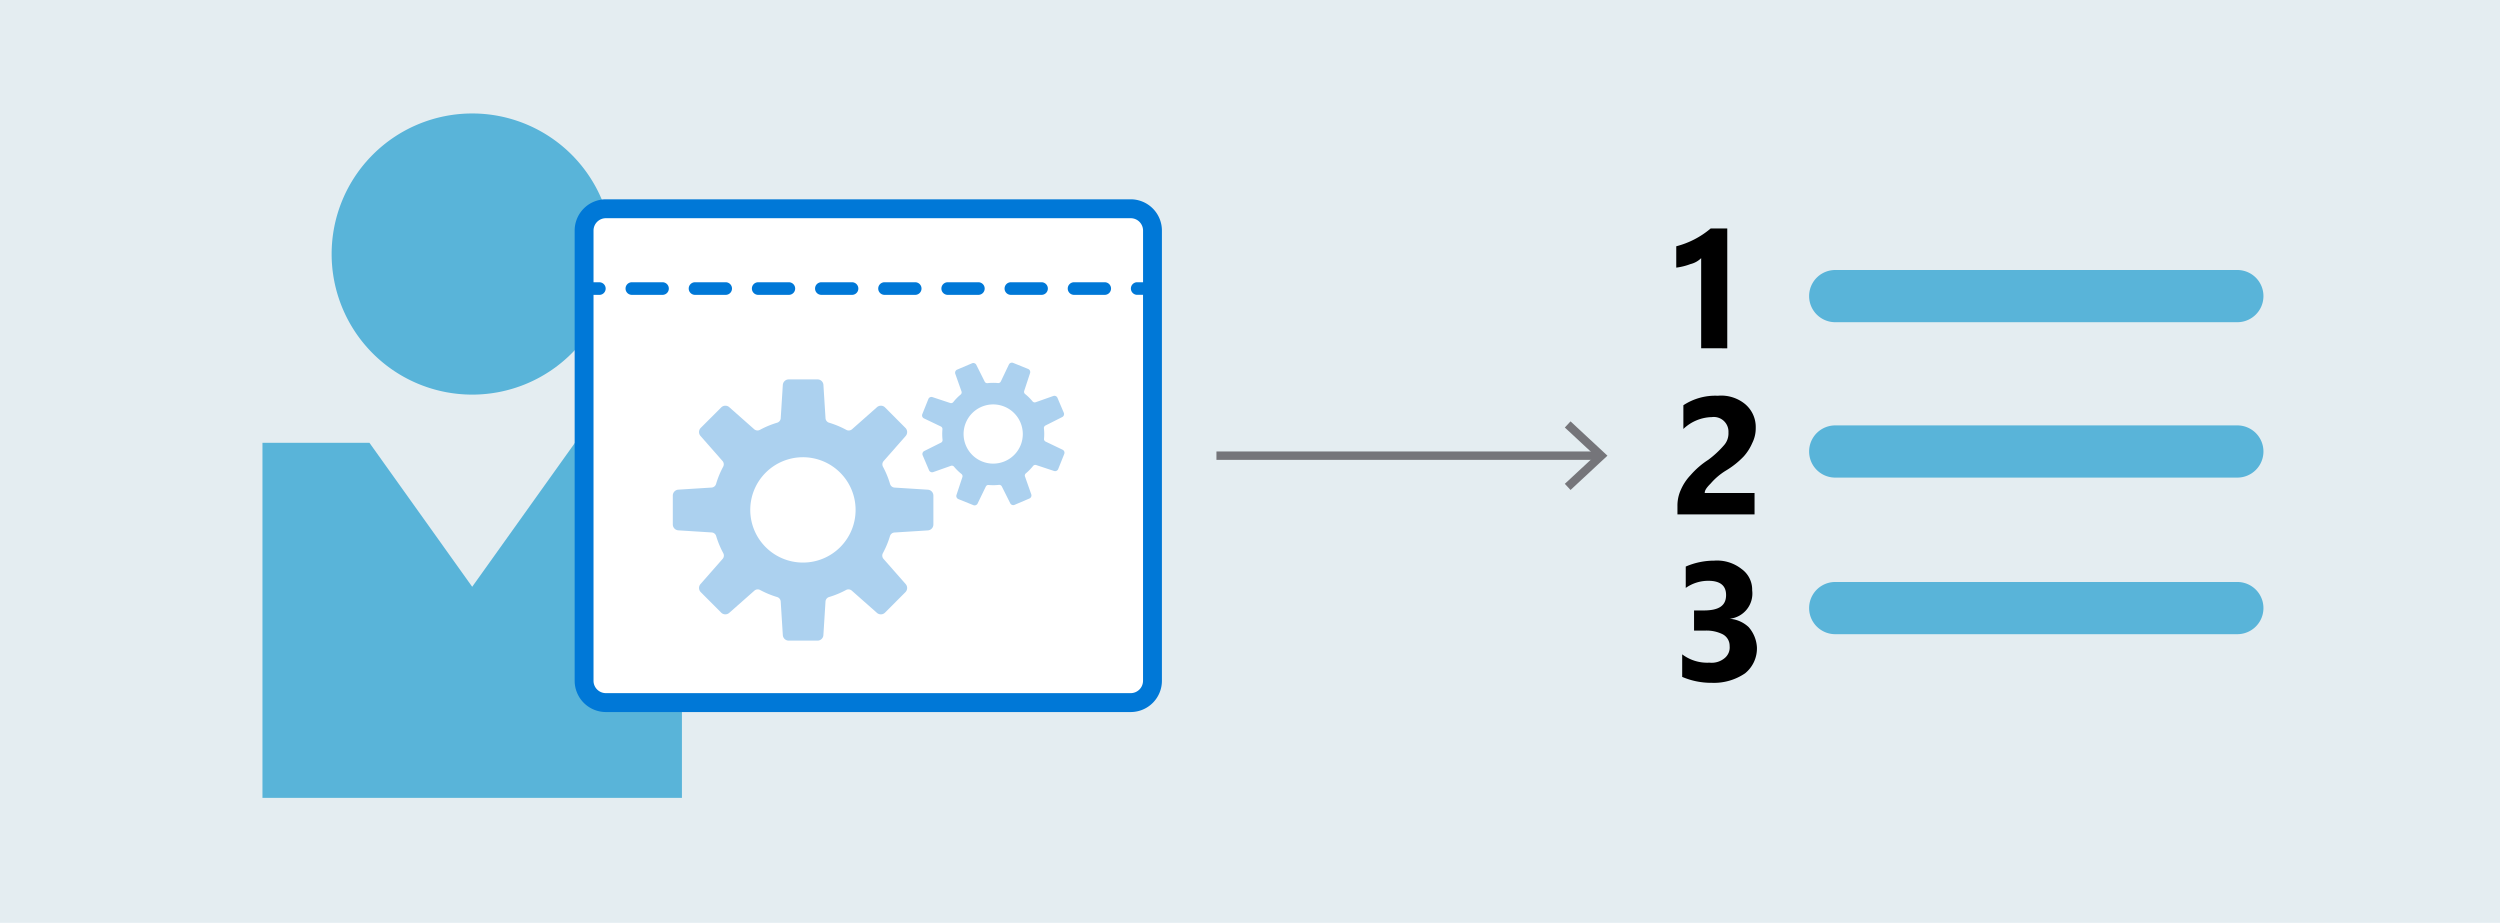 <svg xmlns="http://www.w3.org/2000/svg" xmlns:xlink="http://www.w3.org/1999/xlink" viewBox="0 0 298 110"><defs><symbol id="IZ_TasksPolychromatic" data-name="IZ_TasksPolychromatic" viewBox="0 0 49.5 38.3"><path fill="#59b4d9" d="M47.3,3.5H13.4a2.2,2.2,0,0,0,0,4.4H47.3a2.2,2.2,0,1,0,0-4.4Z"/><path fill="#59b4d9" d="M47.3,16.6H13.4a2.2,2.2,0,0,0,0,4.4H47.3a2.2,2.2,0,1,0,0-4.4Z"/><path fill="#59b4d9" d="M47.3,29.8H13.4a2.2,2.2,0,0,0,0,4.4H47.3a2.2,2.2,0,1,0,0-4.4Z"/><g><path d="M4.3.1v10H2.1V2.5a1.934,1.934,0,0,1-.9.5A5.274,5.274,0,0,1,0,3.3V1.5A7.3,7.3,0,0,0,2.9,0H4.3Z"/><path d="M2.4,22.3H6.6v1.8H.1v-.7A3.194,3.194,0,0,1,.4,22a4.184,4.184,0,0,1,.8-1.2,6.946,6.946,0,0,1,1.5-1.3A8.137,8.137,0,0,0,4,18.3a1.5,1.5,0,0,0,.4-1.1A1.238,1.238,0,0,0,3,15.9a3.589,3.589,0,0,0-2.4,1v-2a4.894,4.894,0,0,1,2.9-.8,3.174,3.174,0,0,1,2.3.7,2.518,2.518,0,0,1,.9,2,2.768,2.768,0,0,1-.3,1.3,4.129,4.129,0,0,1-.7,1.1,7.04,7.04,0,0,1-1.5,1.2,5.424,5.424,0,0,0-1.3,1.1C2.5,21.9,2.4,22.1,2.4,22.3Z"/><path d="M6.8,35.3a2.7,2.7,0,0,1-1,2.2,4.655,4.655,0,0,1-2.8.8,6.175,6.175,0,0,1-2.5-.5V35.9a3.506,3.506,0,0,0,2.3.7,1.7,1.7,0,0,0,1.3-.4,1.159,1.159,0,0,0,.4-1,1.1,1.1,0,0,0-.6-1,3.061,3.061,0,0,0-1.5-.3H1.5V32.2h.8c1.3,0,1.9-.4,1.9-1.3q0-1.2-1.5-1.2a3.292,3.292,0,0,0-1.9.6V28.5A6.042,6.042,0,0,1,3.2,28a3.334,3.334,0,0,1,2.3.7,2.138,2.138,0,0,1,.9,1.8,2.139,2.139,0,0,1-1.9,2.4h0a2.637,2.637,0,0,1,1.6.7A2.837,2.837,0,0,1,6.8,35.3Z"/></g></symbol></defs><title>2 - sequence-numbers</title><g id="background_blue" data-name="background blue"><rect width="298" height="110" fill="#e4edf1"/></g><g id="Shapes"><use width="49.5" height="38.3" transform="translate(199.81 27.236) scale(1.414)" xlink:href="#IZ_TasksPolychromatic"/><g><path fill="#59b4d9" d="M73.043,30.281A16.756,16.756,0,1,1,56.286,13.526,16.755,16.755,0,0,1,73.043,30.281"/><polygon fill="#59b4d9" points="68.538 52.779 56.286 69.944 44.035 52.779 31.286 52.779 31.286 95.107 81.286 95.107 81.286 52.779 68.538 52.779"/></g><g><path fill="#fff" d="M134.333,25.009H72.225a3.1,3.1,0,0,0-3.1,3.107v52.65a3.1,3.1,0,0,0,3.1,3.106h62.108a3.1,3.1,0,0,0,3.1-3.106V28.116A3.1,3.1,0,0,0,134.333,25.009Z"/><path fill="#acd1ef" d="M95.726,67.058a6.278,6.278,0,1,1,6.261-6.278A6.269,6.269,0,0,1,95.726,67.058ZM110.6,58.371l-3.971-.251a.6.6,0,0,1-.536-.437,10.627,10.627,0,0,0-.837-2.036.6.6,0,0,1,.072-.687l2.627-2.988a.708.708,0,0,0-.03-.968L105.5,48.569a.7.7,0,0,0-.965-.031l-2.974,2.63a.6.6,0,0,1-.686.07,10.729,10.729,0,0,0-2.039-.848.6.6,0,0,1-.434-.537l-.25-3.966a.7.7,0,0,0-.7-.662H94.012a.706.706,0,0,0-.7.662l-.249,3.964a.6.6,0,0,1-.435.537,10.774,10.774,0,0,0-2.041.848.6.6,0,0,1-.686-.071l-2.971-2.627a.7.7,0,0,0-.965.031L83.533,51a.708.708,0,0,0-.03.968l2.623,2.984a.6.6,0,0,1,.072.686,10.73,10.73,0,0,0-.84,2.042.6.6,0,0,1-.536.437l-3.963.25a.705.705,0,0,0-.66.706v3.444a.705.705,0,0,0,.66.7l3.975.251a.6.6,0,0,1,.535.435,10.754,10.754,0,0,0,.841,2.027.6.6,0,0,1-.072.689l-2.635,3a.707.707,0,0,0,.03.967l2.429,2.436a.7.7,0,0,0,.965.03l3-2.649a.6.6,0,0,1,.684-.072,10.769,10.769,0,0,0,2.015.834.6.6,0,0,1,.435.536l.251,4a.706.706,0,0,0,.7.662h3.436a.7.7,0,0,0,.7-.662l.252-4a.6.6,0,0,1,.434-.538,10.658,10.658,0,0,0,2.012-.834.6.6,0,0,1,.685.073l3,2.651a.7.7,0,0,0,.965-.03l2.428-2.436a.707.707,0,0,0,.03-.967l-2.639-3a.6.6,0,0,1-.072-.687,10.8,10.8,0,0,0,.839-2.023.6.6,0,0,1,.534-.434l3.983-.252a.705.705,0,0,0,.66-.7V59.076A.705.705,0,0,0,110.6,58.371Z"/><path fill="#acd1ef" d="M119.773,54.98a3.528,3.528,0,1,1,1.86-4.629A3.517,3.517,0,0,1,119.773,54.98ZM125.56,47.2l-2.11.747a.339.339,0,0,1-.373-.108,5.972,5.972,0,0,0-.88-.869.338.338,0,0,1-.113-.371l.7-2.126a.4.4,0,0,0-.228-.493l-1.791-.724a.4.4,0,0,0-.506.2l-.961,2.016a.336.336,0,0,1-.339.189,5.98,5.98,0,0,0-1.24.011.338.338,0,0,1-.343-.182l-1-2a.4.4,0,0,0-.509-.187l-1.777.758a.4.4,0,0,0-.219.5l.741,2.1a.338.338,0,0,1-.106.373,6.037,6.037,0,0,0-.87.889.336.336,0,0,1-.371.114l-2.113-.7a.394.394,0,0,0-.491.229l-.723,1.8a.4.4,0,0,0,.2.507l2.012.964a.337.337,0,0,1,.188.339,6,6,0,0,0,.014,1.242.339.339,0,0,1-.182.344l-2,1a.4.4,0,0,0-.187.511l.757,1.781a.4.4,0,0,0,.5.219l2.111-.747a.337.337,0,0,1,.372.106,5.977,5.977,0,0,0,.88.863.341.341,0,0,1,.115.372l-.706,2.132a.4.4,0,0,0,.228.494l1.792.724a.4.4,0,0,0,.5-.2L117.508,58a.335.335,0,0,1,.338-.189,5.977,5.977,0,0,0,1.225-.014.341.341,0,0,1,.343.182l1.008,2.014a.4.4,0,0,0,.509.187l1.776-.758a.4.4,0,0,0,.219-.5l-.748-2.126a.338.338,0,0,1,.107-.374,6.053,6.053,0,0,0,.856-.876.339.339,0,0,1,.371-.113l2.133.708a.4.4,0,0,0,.492-.228l.722-1.8a.4.4,0,0,0-.2-.507l-2.025-.97a.337.337,0,0,1-.187-.34,6.044,6.044,0,0,0-.011-1.232.338.338,0,0,1,.182-.342l2-1.009a.4.4,0,0,0,.187-.511l-.756-1.781A.4.4,0,0,0,125.56,47.2Z"/><path fill="#0078d7" d="M79.027,35.146H75.262a.752.752,0,0,1,0-1.5h3.765a.752.752,0,0,1,0,1.5Zm7.53,0H82.792a.752.752,0,0,1,0-1.5h3.765a.752.752,0,0,1,0,1.5Zm7.53,0H90.322a.752.752,0,0,1,0-1.5h3.765a.752.752,0,0,1,0,1.5Zm7.53,0H97.852a.752.752,0,0,1,0-1.5h3.765a.752.752,0,0,1,0,1.5Zm7.53,0h-3.765a.752.752,0,0,1,0-1.5h3.765a.752.752,0,0,1,0,1.5Zm7.53,0h-3.765a.752.752,0,0,1,0-1.5h3.765a.752.752,0,0,1,0,1.5Zm7.53,0h-3.765a.752.752,0,0,1,0-1.5h3.765a.752.752,0,0,1,0,1.5Zm7.531,0h-3.766a.752.752,0,0,1,0-1.5h3.766a.752.752,0,0,1,0,1.5Z"/><path fill="#0078d7" d="M134.783,82.622H72.218a1.474,1.474,0,0,1-1.47-1.473v-46h.75a.752.752,0,0,0,0-1.5h-.75V27.485a1.474,1.474,0,0,1,1.47-1.474h62.565a1.473,1.473,0,0,1,1.469,1.474v6.158H135.5a.752.752,0,0,0,0,1.5h.749v46A1.473,1.473,0,0,1,134.783,82.622Zm0-58.865H72.218A3.726,3.726,0,0,0,68.5,27.485V81.149a3.726,3.726,0,0,0,3.718,3.727h62.565a3.726,3.726,0,0,0,3.717-3.727V27.485A3.726,3.726,0,0,0,134.783,23.757Z"/></g><g><line x1="145" x2="190.522" y1="54.316" y2="54.316" fill="none" stroke="#75757a" stroke-miterlimit="10"/><polygon fill="#75757a" points="187.208 58.406 186.526 57.673 190.138 54.317 186.526 50.959 187.208 50.227 191.606 54.317 187.208 58.406"/></g></g></svg>